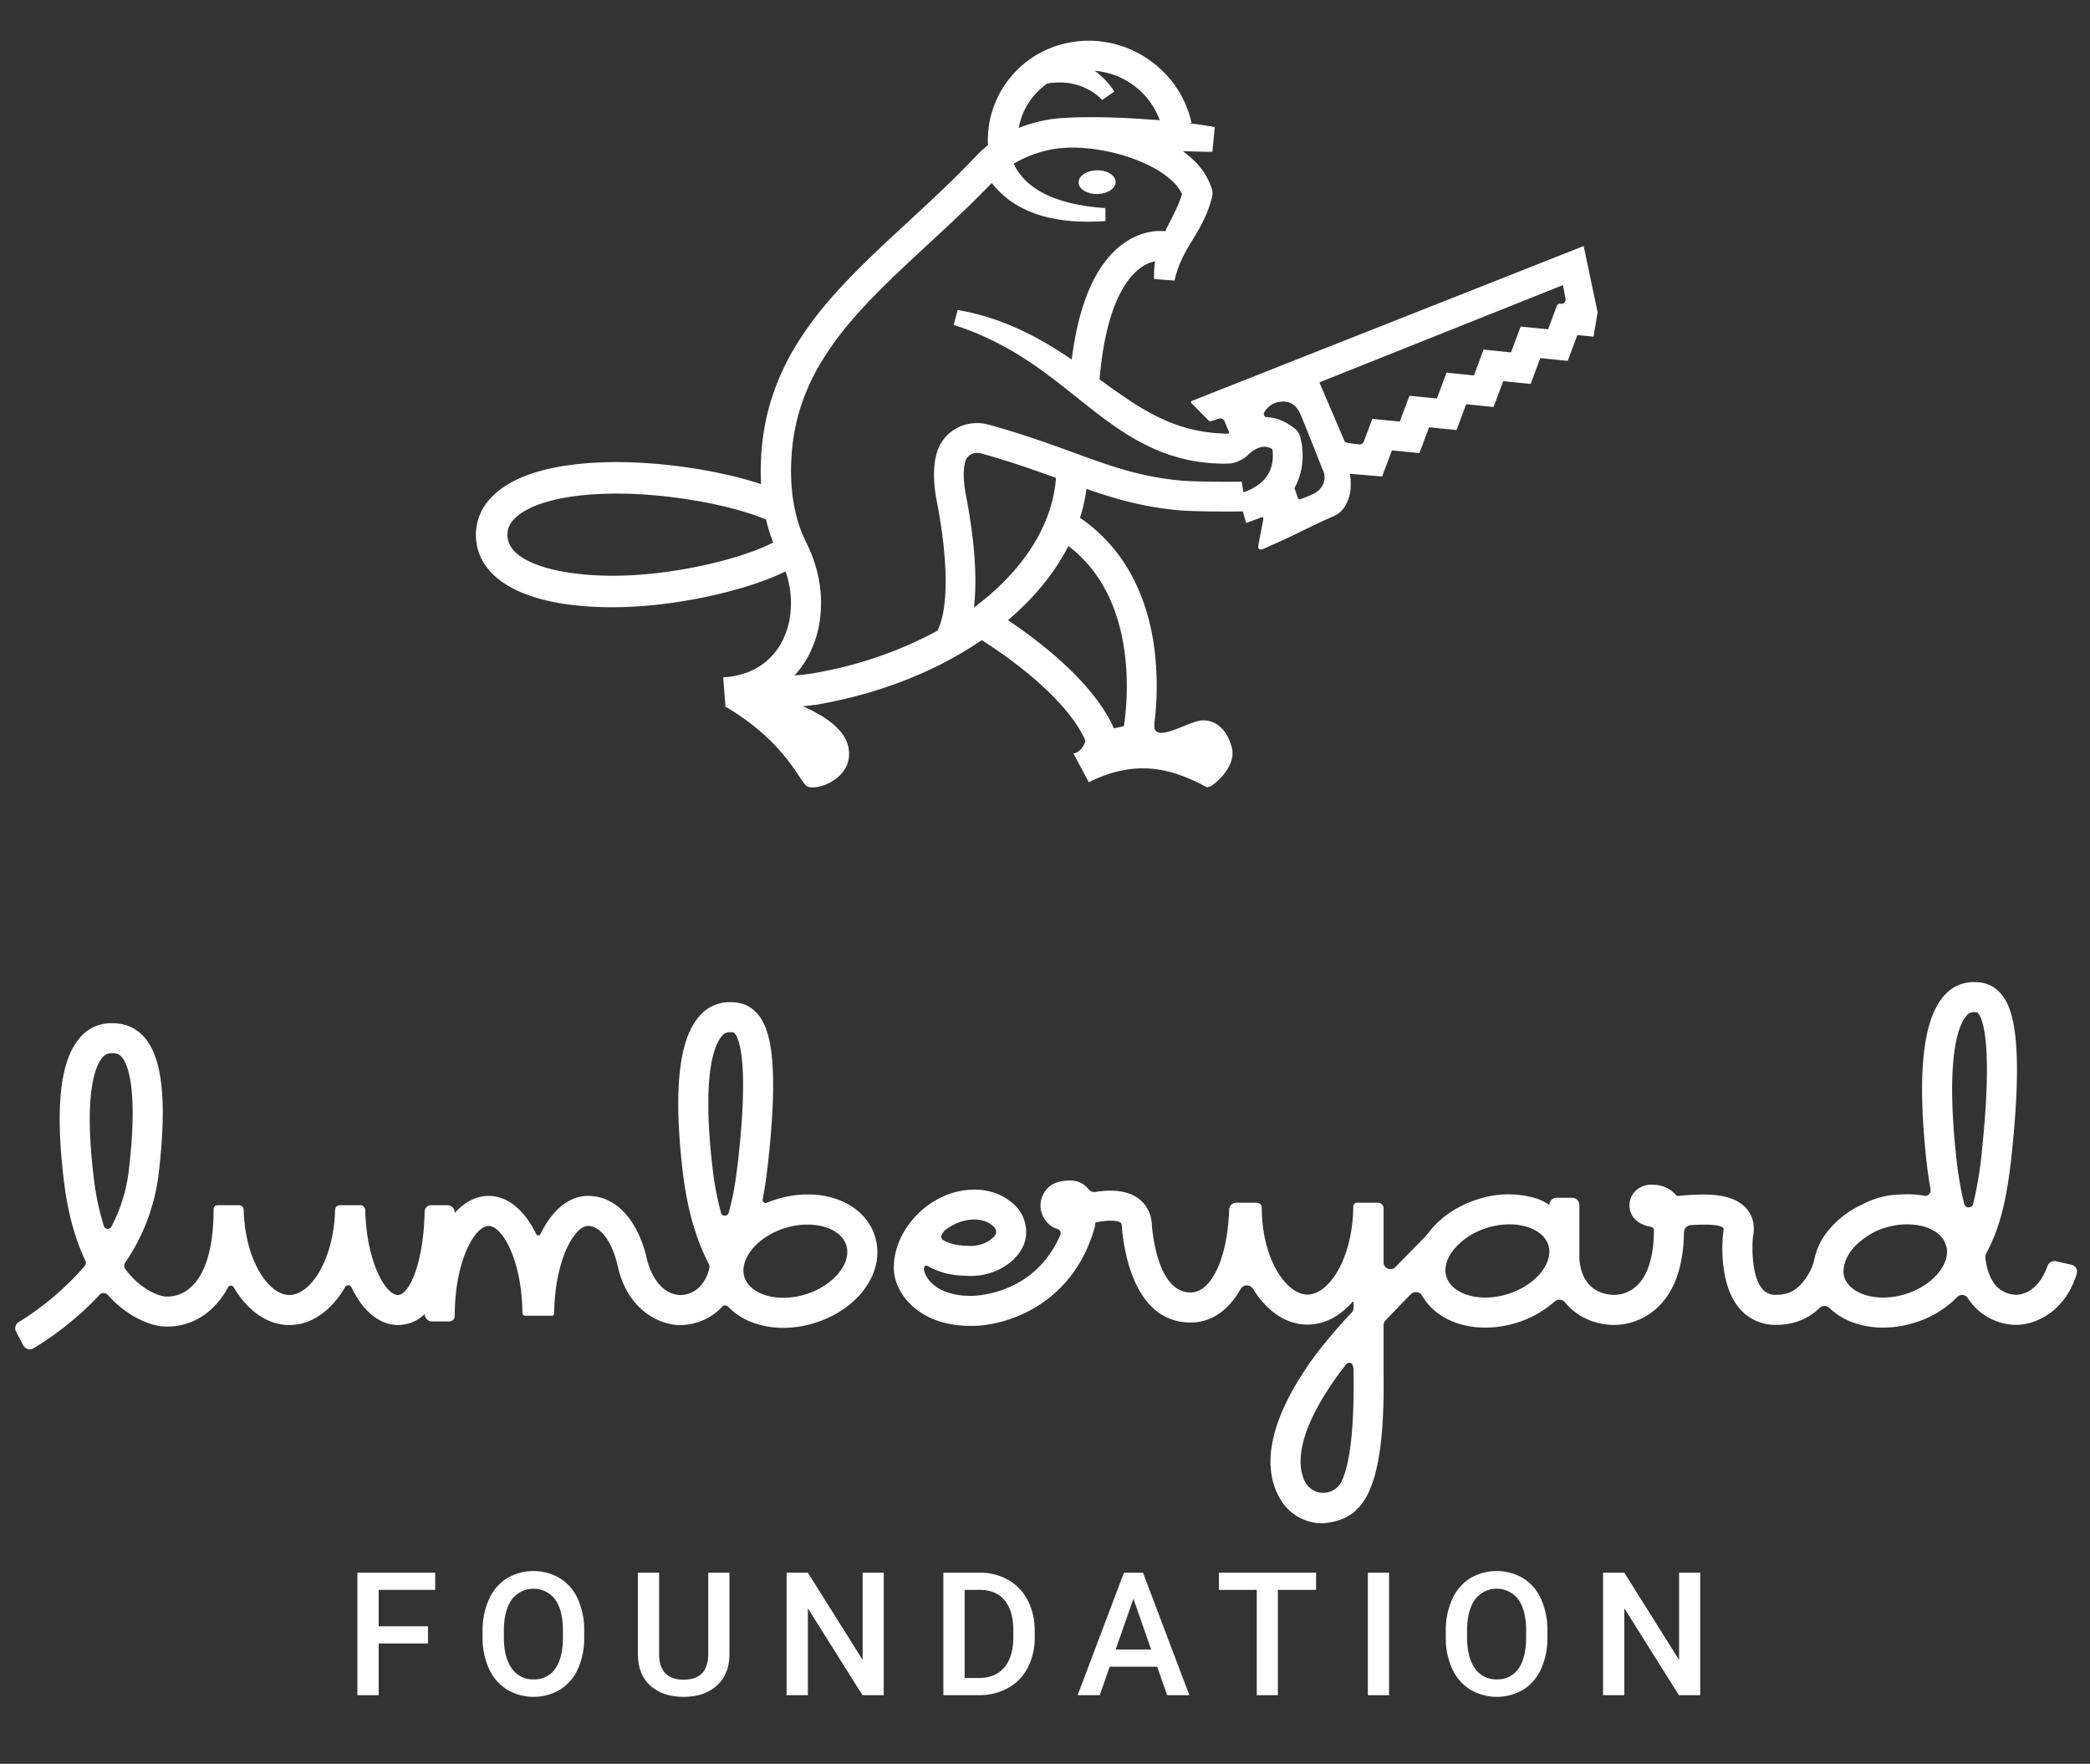 <svg id="Layer_2" data-name="Layer 2" xmlns="http://www.w3.org/2000/svg" viewBox="0 0 1045.75 882.54"><rect x="0" y="0" width="1045.75" height="882.54" fill="#333333" stroke="none"/><defs><style>.cls-1{fill:#fff;}</style></defs><title>lumberyardfoundation-stacked-white</title><path class="cls-1" d="M214.133,822.297H189.47v25.884H178.821V786.903H217.752v8.586H189.47v18.224h24.663Z"/><path class="cls-1" d="M292.312,819.141a37.597,37.597,0,0,1-3.114,15.804,23.556,23.556,0,0,1-8.901,10.438,26.112,26.112,0,0,1-26.599,0,23.902,23.902,0,0,1-9.007-10.374,36.398,36.398,0,0,1-3.22-15.53v-3.451a37.259,37.259,0,0,1,3.178-15.824,23.884,23.884,0,0,1,8.964-10.501,26.165,26.165,0,0,1,26.557-.042,23.573,23.573,0,0,1,8.944,10.354,37.209,37.209,0,0,1,3.198,15.719Zm-10.648-3.198q0-10.185-3.851-15.614a13.588,13.588,0,0,0-21.717-.021q-3.894,5.41-3.978,15.299v3.535q0,10.102,3.936,15.614a12.67,12.67,0,0,0,10.922,5.514,12.524,12.524,0,0,0,10.879-5.388q3.809-5.386,3.809-15.74Z"/><path class="cls-1" d="M364.979,786.903V827.853q0,9.765-6.249,15.467Q352.48,849.024,342.085,849.023q-10.522,0-16.709-5.618-6.186-5.619-6.187-15.594V786.903H329.796v40.928q0,6.136,3.114,9.371,3.114,3.236,9.175,3.235,12.289,0,12.289-12.942V786.903Z"/><path class="cls-1" d="M442.192,848.181H431.545l-27.314-43.476v43.476H393.582V786.903h10.648l27.398,43.644V786.903h10.563Z"/><path class="cls-1" d="M472.015,848.181V786.903H490.112a28.397,28.397,0,0,1,14.415,3.619,24.698,24.698,0,0,1,9.743,10.27,32.61,32.61,0,0,1,3.451,15.235v3.072a32.464,32.464,0,0,1-3.473,15.319A24.384,24.384,0,0,1,504.358,844.604a29.699,29.699,0,0,1-14.709,3.577Zm10.648-52.692v44.106h6.944q8.375,0,12.857-5.229,4.482-5.231,4.566-15.018v-3.402q0-9.955-4.335-15.206-4.336-5.251-12.584-5.251Z"/><path class="cls-1" d="M578.982,833.914H555.246l-4.967,14.268H539.211L562.358,786.903h9.554l23.189,61.278H583.991Zm-20.748-8.586h17.76l-8.88-25.42Z"/><path class="cls-1" d="M658.51,795.489H639.402v52.692H628.839V795.489H609.899V786.903h48.61Z"/><path class="cls-1" d="M695.024,848.181H684.419V786.903h10.605Z"/><path class="cls-1" d="M774.257,819.141a37.597,37.597,0,0,1-3.114,15.804,23.556,23.556,0,0,1-8.901,10.438,26.112,26.112,0,0,1-26.599,0,23.902,23.902,0,0,1-9.007-10.374A36.398,36.398,0,0,1,723.416,819.478v-3.451a37.259,37.259,0,0,1,3.178-15.824,23.884,23.884,0,0,1,8.964-10.501,26.165,26.165,0,0,1,26.557-.042,23.573,23.573,0,0,1,8.944,10.354,37.209,37.209,0,0,1,3.198,15.719Zm-10.648-3.198q0-10.185-3.851-15.614a13.588,13.588,0,0,0-21.717-.021q-3.894,5.41-3.978,15.299v3.535q0,10.102,3.936,15.614A12.67,12.67,0,0,0,748.921,840.269a12.524,12.524,0,0,0,10.879-5.388q3.809-5.386,3.809-15.74Z"/><path class="cls-1" d="M850.711,848.181H840.063L812.749,804.706v43.476H802.101V786.903H812.749l27.398,43.644V786.903h10.563Z"/><path class="cls-1" d="M558.203,90.822c-.194-3.279-4.496-5.793-9.608-5.615-5.112.178-9.099,2.981-8.905,6.261s4.496,5.793,9.608,5.615S558.398,94.101,558.203,90.822Z"/><path class="cls-1" d="M306.294,303.832c.748,0,1.507-.003,2.266-.012,29.398-.325,64.592-8.116,84.499-17.915.177.526.373,1.048.522,1.582a48.05,48.05,0,0,1,1.196,23.888,38.914,38.914,0,0,1-4.142,10.862,33.592,33.592,0,0,1-7.253,8.695,33.964,33.964,0,0,1-9.824,5.65,42.538,42.538,0,0,1-11.669,2.312l1.096,14.855.26-.019c30.534,18.04,36.923,37.874,40.712,39.753,5.015,2.488,23.894-4.32,20.486-19.896-2.004-9.157-12.664-15.826-22.716-20.185,1.848-.18,3.699-.413,5.552-.68a8.003,8.003,0,0,0,1.148-.098c.405-.069.802-.154,1.206-.225.384-.068.763-.144,1.146-.214,1.83-.316,3.661-.65,5.493-1.05.035-.008.066-.025.101-.033,28.65-5.894,54.236-16.698,74.858-30.812,21.175,13.445,44.199,32.676,51.88,50.312-.703,2.956-3.177,6.07-6.033,6.379l-.014-.003,7.758,14.435c24.634-12.452,42.294-5.532,54.375.058l4.176,2.137c.637.358.065.009.637.358l2.053-.712c3.518-2.208,12.553-10.633,10.298-19.205-2.782-10.574-9.726-14.604-16.398-13.396-6.672,1.209-23.581,11.83-22.306,1.626a.387.387,0,0,0-.083-.11,150.041,150.041,0,0,0,.086-37.182c-3.714-29.172-16.566-51.783-37.267-65.886a83.335,83.335,0,0,0,3.232-14.495c14.345,5.018,28.253,9.072,46.155,10.701,6.454.583,21.104.723,32.111.593l1.507,5.517a.256.256,0,0,0,.322.175l5.986-2.173a11.193,11.193,0,0,1,1.613-.548c.525-.139.802-.151.817.269a29.325,29.325,0,0,1-.549,3.467c-.628,3.109-.685,3.579-1.312,6.688l-.666,3.903c-.162,1.454.631,2.224,2.424,1.508,1.548-.698,3.558-1.645,3.649-1.688,10.256-4.267,21.419-10.422,31.649-14.752,4.895-2.072,7.264-6.979,8.216-11.752.408-2.046.433-7.425-.184-9.459l16.174,1.355.073-.121,4.851-12.94 0-0,13.745,1.374,4.836-12.93,13.743,1.377,4.821-12.918,13.71,1.392,4.833-12.932v-0l13.727,1.384,4.824-12.927,13.734,1.382.001-0,4.817-12.92,8.076.81v-0l1.993-11.851.046-.424-6.966-33.06L596.367,200.594a.684.684,0,0,0-.234,1.118l8.869,8.941a.684.684,0,0,0,.701.168l3.993-1.324a2.427,2.427,0,0,1,3.061,1.362l2.237,5.434s.22.707-.983.707l-1.146-.055c-1.494-.05-3.328-.192-4.816-.27a80.728,80.728,0,0,1-8.785-1.242c-1.449-.277-2.871-.668-4.31-.982-1.428-.364-2.832-.826-4.251-1.227l-4.187-1.482c-1.374-.579-2.764-1.102-4.129-1.717-2.73-1.238-5.424-2.593-8.09-4.091-1.333-.746-2.669-1.489-3.983-2.314q-1.986-1.181-3.945-2.477c-2.62-1.689-5.219-3.495-7.835-5.316-2.61-1.829-5.22-3.724-7.843-5.634-.172-.126-.351-.252-.523-.379,2.95-34.672,12.2-49.042,19.486-54.98a18.986,18.986,0,0,1,8.342-4.109,22.958,22.958,0,0,0-.33,2.328,43.502,43.502,0,0,0-.193,6.561l10.169.767c.251-.855.466-1.704.674-2.547.213-.842.545-1.647.76-2.471.212-.825.581-1.606.855-2.404.26-.801.687-1.558.988-2.343.298-.782.735-1.543,1.093-2.311.344-.771.804-1.54,1.196-2.308.855-1.531,1.748-3.11,2.716-4.699.994-1.605,1.997-3.262,3.011-5.005,1.026-1.744,2.042-3.56,2.978-5.488.461-.977.955-1.915,1.374-2.938.426-1.031.86-1.96,1.253-3.119l.593-1.672.29-.835.206-.702.412-1.403.205-.702.051-.176.151-.589c.036-.163.075-.331.129-.654.024-.153.058-.371.086-.716l.019-.349-.002-.543a7.244,7.244,0,0,0-.146-1.222c-.016-.097-.078-.35-.167-.648l.001.001-.006-.018c-.06-.198-.13-.412-.215-.624a34.286,34.286,0,0,0-9.419-14.21,51.961,51.961,0,0,0-4.943-4.067c1.224.044,2.417.082,3.531.106,3.392.116,6.222.185,8.202.197,1.983.042,3.094.023,3.094.023l1.223-12.349s-1.155-.245-3.141-.561c-1.988-.353-4.83-.776-8.247-1.217-.456-.063-.948-.124-1.425-.186l1.136-.251c-6.055-27.424-33.495-45.397-61.165-40.066a49.881,49.881,0,0,0-32.556,21.656,49.329,49.329,0,0,0-8.092,29.691,52.862,52.862,0,0,0-4.722,4.157l-4.916,5.101q-4.794,4.924-9.751,9.734c-6.61,6.416-13.404,12.711-20.25,19.038-13.671,12.658-27.672,25.418-40.27,40.076A172.511,172.511,0,0,0,397.275,174.478a123.316,123.316,0,0,0-11.913,27.284,114.587,114.587,0,0,0-3.234,14.609c-.435,2.427-.685,4.991-.937,7.545l-.191,1.912-.091,1.749-.179,3.493-.045.873-.025,1.117-.026,1.856.035,3.721c.038,1.201.083,2.402.146,3.605-20.649-6.851-49.643-11.292-74.445-11.014-28.88.319-49.785,6.396-60.454,17.572a26.718,26.718,0,0,0-7.789,19.685C238.915,290.694,264.337,303.832,306.294,303.832Zm181.024.124c2.074-17.483-.657-38.851-3.956-55.943-1.791-9.277-1.14-14.577-.28-17.389.924-3.011,4.426-4.695,7.799-3.756,14.836,4.126,26.856,8.374,37.488,12.237C526.598,263.242,511.422,286.085,487.318,303.956Zm75.027,59.418-5.008,1.048c-10.037-22.833-37.186-43.527-52.991-54.115,13.055-11.068,23.344-23.629,30.221-37.088C569.956,299.922,564.1,352.06,562.345,363.375ZM660.185,191.322l121.856-48.672,1.249,6.682a2.111,2.111,0,0,1-2.471,2.634,1.46,1.46,0,0,0-1.751.823l-4.468,11.976-13.73-1.379-4.819,12.919v0l-13.728-1.383-0.0 0-4.826,12.925-13.718-1.388-4.823,12.927v0l-13.736-1.372-4.836,12.93v0l-13.732-1.376-4.277,11.403a2.145,2.145,0,0,1-2.22,1.382l-1.118-.111c-.836-.083-5.961-.565-6.218-1.365L660.185,191.322Zm-27.786,15.303a10.514,10.514,0,0,1,8.947-5.665c4.297-.299,7.104,1.791,9.028,5.626.303.235,11.43,28.356,11.223,27.929a8.646,8.646,0,0,1-1.197,10.231c-1.904,2.224-6.478,3.743-9.309,4.899-1.555.635-1.596-.304-2.147-1.89-.17-.489-.648-1.831-1.256-3.562.188-.339.38-.675.561-1.018a32.107,32.107,0,0,0,3.222-10.541,36.476,36.476,0,0,0,.222-7.122c-.071-1.177-.202-2.346-.389-3.522-.09-.589-.2-1.176-.329-1.781l-.209-.921c-.09-.353-.139-.569-.309-1.131l-.012-.04a7.046,7.046,0,0,0-2.345-3.471,30.382,30.382,0,0,0-4.11-2.851,21.286,21.286,0,0,0-2.352-1.192,24.225,24.225,0,0,0-2.545-.964,23.339,23.339,0,0,0-2.722-.648,21.261,21.261,0,0,0-2.768-.313l-.433-.033C632.785,208.471,632.092,207.195,632.399,206.625ZM514.882,51.157a34.774,34.774,0,0,1,9.039-9.307c.336-.061.7-.128,1.118-.204a16.082,16.082,0,0,1,1.99-.226,22.244,22.244,0,0,1,2.368-.158c.832.018,1.728-.012,2.647.03.901.104,1.858.16,2.818.294.935.205,1.934.315,2.881.588a27.124,27.124,0,0,1,2.836.874,23.252,23.252,0,0,1,2.685,1.112c.881.369,1.648.87,2.434,1.274.727.478,1.465.889,2.07,1.355a26.749,26.749,0,0,1,2.867,2.313c.288.276.514.492.668.64a2.743,2.743,0,0,1,.241.257l5.989-4.17c-.013-.015-.038-.089-.252-.42-.208-.334-.474-.726-.806-1.209a34.531,34.531,0,0,0-3.03-3.718c-.653-.749-1.447-1.457-2.26-2.258-.867-.722-1.743-1.562-2.76-2.279-.23-.176-.476-.347-.714-.521A37.874,37.874,0,0,1,580.298,60.154c-2.947-.224-5.973-.421-9.008-.629-4.591-.278-9.189-.57-13.515-.679-4.326-.132-8.37-.212-11.856-.229-1.766.02-3.384.039-4.818.055-1.453.007-2.615.068-3.625.09-1.992.08-3.13.126-3.13.126l.001.059c-.606.018-1.211.01-1.816.049a73.754,73.754,0,0,0-7.76.831A72.777,72.777,0,0,0,509.761,64.017l-.039.017A34.585,34.585,0,0,1,514.882,51.157ZM395.815,233.345l.008-.632.044-.873.176-3.493.089-1.744.168-1.567c.217-2.087.401-4.167.792-6.334a99.488,99.488,0,0,1,2.794-12.692,108.171,108.171,0,0,1,10.414-23.876,157.566,157.566,0,0,1,15.608-21.571c11.722-13.678,25.326-26.156,39.009-38.832,6.847-6.339,13.733-12.728,20.504-19.311q5.069-4.952,10.043-10.042l.802-.834c.228.306.474.623.746.953a42.854,42.854,0,0,0,4.413,4.65,41.737,41.737,0,0,0,6.505,4.945,49.373,49.373,0,0,0,8.386,4.173,45.05,45.05,0,0,0,4.71,1.605,48.489,48.489,0,0,0,4.946,1.254,82.825,82.825,0,0,0,10.319,1.501c3.494.242,7.017.369,10.507.274q3.205-.066,6.357-.292l-.081-6.497c-2.035-.132-4.075-.313-6.104-.55-3.263-.355-6.476-.918-9.587-1.558a73.434,73.434,0,0,1-8.838-2.537,38.478,38.478,0,0,1-3.975-1.603,34.711,34.711,0,0,1-3.595-1.797,36.858,36.858,0,0,1-5.867-3.987,31.08,31.08,0,0,1-6.528-7.545c-.619-1.003-.963-1.879-1.27-2.422l-.091-.176,1.15-.675,1.347-.74a57.811,57.811,0,0,1,17.492-5.927,58.821,58.821,0,0,1,6.143-.66q1.543-.106,3.094-.086l.775-.005c.083-.002.361 0.0.285-.005l.437.014,1.748.057a91.424,91.424,0,0,1,12.735,1.513,86.325,86.325,0,0,1,24.245,8.25,46.235,46.235,0,0,1,9.826,6.856,21.515,21.515,0,0,1,4.939,6.529l-.097.339-.201.703-.197.544-.385,1.084c-.214.696-.61,1.537-.909,2.315-.292.794-.694,1.591-1.04,2.389-.337.794-.782,1.609-1.163,2.416-.377.813-.823,1.659-1.232,2.487-.864,1.675-1.762,3.424-2.644,5.238-.183.381-.366.775-.551,1.16-2.416-.311-11.863-.895-21.994,6.944-12.974,10.04-21.279,29.291-24.776,57.243-.563-.386-1.109-.781-1.675-1.165-2.767-1.871-5.608-3.655-8.471-5.419l-4.356-2.568-4.448-2.435c-3.009-1.556-6.05-3.048-9.149-4.426-3.117-1.339-6.259-2.616-9.462-3.725-1.584-.596-3.211-1.078-4.832-1.564-1.612-.498-3.23-.986-4.911-1.39-1.645-.4-3.357-.912-4.934-1.209l-4.813-.941-2.011,7.463c3.088,1.08,6.236,2.112,9.053,3.258,1.445.53,2.891,1.159,4.336,1.798,1.448.619,2.885,1.254,4.295,1.954,2.855,1.309,5.636,2.773,8.386,4.28,2.751,1.507,5.446,3.12,8.108,4.787l3.955,2.575,3.904,2.675,3.851,2.781,3.818,2.859q3.808,2.901,7.592,5.909l7.629,6.075c5.145,4.053,10.371,8.195,15.99,12.029q2.085,1.458,4.268,2.837c1.427.945,2.916,1.831,4.407,2.716,2.977,1.775,6.105,3.371,9.293,4.874,1.598.744,3.251,1.402,4.877,2.102,1.664.627,3.344,1.222,5.028,1.8,1.715.498,3.415,1.046,5.146,1.489,1.743.391,3.472.865,5.233,1.161a95.896,95.896,0,0,0,10.601,1.314c1.769.065,3.542.189,5.307.195l2.208-.055a13.425,13.425,0,0,0,5.806-1.481l1.252-.644a15.048,15.048,0,0,0,2.367-1.641c.309-.321.636-.638.971-.945a18.805,18.805,0,0,1,2.089-1.654,11.647,11.647,0,0,1,4.127-1.87,7.03,7.03,0,0,1,3.619.15,9.362,9.362,0,0,1,.933.362,7.165,7.165,0,0,1,.968.493c.015.008.031.021.046.029.08.566.155,1.137.188,1.713a21.596,21.596,0,0,1-.127,4.24,16.825,16.825,0,0,1-2.721,7.387,14.44,14.44,0,0,1-1.186,1.558,15.842,15.842,0,0,1-1.394,1.441,20.665,20.665,0,0,1-1.591,1.325l-.032.023c-.376.268-.756.534-1.148.792-.198.13-.393.264-.605.384a22.226,22.226,0,0,1-1.943,1.084c-.652.362-1.397.633-2.087.963l-1.803.684c-.326-1.633-.613-3.458-.862-5.337-10.559.116-24.533-.023-30.202-.537-20.686-1.883-35.35-7.231-53.915-14-11.802-4.306-25.181-9.183-42.339-13.957-11.279-3.136-22.714,2.9-26.034,13.747-1.972,6.443-2.009,14.709-.105,24.571,5.784,29.963,5.901,53.525.344,64.756a200.606,200.606,0,0,1-56.084,20.143c-.028.006-.056.004-.085.01-.718.157-1.434.285-2.151.427q-1.521.295-3.056.567-5.101.863-10.163,1.221a49.349,49.349,0,0,0,6.072-8.204,53.918,53.918,0,0,0,5.847-15.157,63.068,63.068,0,0,0-1.405-31.416c-.354-1.261-.765-2.501-1.219-3.725-.415-1.24-.917-2.442-1.419-3.645-.475-1.216-1.059-2.377-1.612-3.555l-1.495-3.124c-.77-1.765-1.589-3.678-2.25-5.681-.691-1.975-1.272-4.001-1.78-6.054a84.112,84.112,0,0,1-2.075-12.645c-.212-2.147-.303-4.319-.375-6.494l-.034-3.273Zm-138.502,26.333c7.451-7.806,25.395-12.434,49.233-12.698,26.169-.296,58.336,5.216,76.766,12.986.084.359.155.72.244,1.078.617,2.472,1.33,4.931,2.183,7.357.344,1.023.737,2.041,1.143,3.063-15.876,8.155-48.952,16.277-78.497,16.603-26.803.266-54.006-5.818-54.514-20.14A11.033,11.033,0,0,1,257.313,259.678Z"/><path class="cls-1" d="M388.381,600.094c-1.611.499-3.184,1.067-4.733,1.704a1.506,1.506,0,0,1-2.031-1.705c1.109-5.72,1.954-11.778,2.672-18.226,6.031-54.161.233-68.449-5.491-74.847-4.994-5.58-10.969-5.58-13.84-5.58a19.63,19.63,0,0,0-14.966,6.961c-10.306,11.552-13.08,36.732-8.482,76.978,2.131,18.64,6.516,34.298,12.998,46.714a3.817,3.817,0,0,1,.34,2.759,19.653,19.653,0,0,1-5.089,9.343,14.072,14.072,0,0,1-9.756,3.767c-12.327-.868-16.038-16.825-16.19-17.504-4.5-20.091-15.559-32.087-29.584-32.087-9.656,0-18.053,7.235-23.816,19.119a1.182,1.182,0,0,1-2.119,0c-5.763-11.885-14.16-19.119-23.816-19.119-6.316,0-12.092,3.1-16.946,8.567v-.205a3.716,3.716,0,0,0-3.716-3.716l-8.114 0a3.218,3.218,0,0,0-3.226,3.134c-.546,26.947-8.081,41.793-13.349,41.793-6.336,0-15.818-16.872-16.374-42.55a2.411,2.411,0,0,0-2.398-2.377l-10.332-0a2.367,2.367,0,0,0-2.352,2.325c-.681,25.224-12.359,42.602-22.873,42.602-10.521,0-22.21-17.405-22.874-42.66a2.307,2.307,0,0,0-2.293-2.268l-10.853.002a1.97,1.97,0,0,0-1.903,1.937l-.006.92c-.096,18.478-4.057,31.7-11.47,38.263a17.511,17.511,0,0,1-12.712,4.584l-.351-.046c-.683-.084-10.384-1.49-19.662-13.683a2.756,2.756,0,0,1-.057-3.203,99.736,99.736,0,0,0,16.698-43.871c4.357-36.671,2.061-58.619-7.223-69.072-6.108-6.877-13.481-6.877-16.629-6.877a20.159,20.159,0,0,0-15.396,7.152c-9.958,11.245-12.59,34.828-8.044,72.095,2.038,16.713,5.926,29.575,10.656,39.472a2.607,2.607,0,0,1-.354,2.819,142.74,142.74,0,0,1-32.929,27.98,3.702,3.702,0,0,0-1.336,4.898l1.845,3.491,1.712,3.252a3.715,3.715,0,0,0,5.196,1.458,155.604,155.604,0,0,0,33.008-26.724,2.764,2.764,0,0,1,4.084.012c11.966,13.39,24.476,15.456,26.681,15.722a32.112,32.112,0,0,0,24.365-7.856,39.694,39.694,0,0,0,9.13-11.616,1.63,1.63,0,0,1,2.841-.062c6.878,11.694,16.746,18.905,27.877,18.905,11.17,0,21.066-7.271,27.947-19.042a1.741,1.741,0,0,1,3.078.121c5.66,11.763,13.869,18.921,23.305,18.921a19.155,19.155,0,0,0,13.381-5.498,3.716,3.716,0,0,0,3.716,3.716h8.722a2.764,2.764,0,0,0,2.583-2.753l.006-.98c.209-26.926,10.106-44.057,16.942-44.057,6.75,0,16.484,16.701,16.93,43.042l.011.523a1.393,1.393,0,0,0,1.333,1.36h13.286c1.179,0,1.249-1.022,1.256-1.527.364-26.546,10.155-43.398,16.935-43.398,6.297,0,12.154,7.986,14.922,20.345,4.551,20.332,18.896,28.442,29.66,29.198.216.019.744.057,1.521.057a29.098,29.098,0,0,0,19.415-7.571c.557-.51,1.09-1.049,1.597-1.606a1.992,1.992,0,0,1,2.951-.05A32.967,32.967,0,0,0,377.65,662.1a44.322,44.322,0,0,0,14.283,2.278,52.929,52.929,0,0,0,15.623-2.417c22.345-6.923,35.638-25.937,30.262-43.284C432.44,601.33,410.728,593.166,388.381,600.094ZM55.756,613.742a2.062,2.062,0,0,1-3.786-.312,131.399,131.399,0,0,1-5.037-24.035c-5.357-43.925,1.279-56.814,4.38-60.317a5.343,5.343,0,0,1,4.147-2.086c2.408,0,3.846.086,5.396,1.83,2.744,3.09,8.581,14.859,3.536,57.321A80.684,80.684,0,0,1,55.756,613.742Zm313.601-33.54c-1.104,9.918-2.487,18.758-4.761,26.613a1.991,1.991,0,0,1-3.84-.022,153.374,153.374,0,0,1-4.317-23.121c-5.48-47.948,1.506-61.616,4.764-65.268a4.742,4.742,0,0,1,3.755-1.941c2.13,0,2.239.122,2.644.574C369.436,519.089,374.981,529.699,369.357,580.202Zm33.75,67.41c-7.116,2.207-14.632,2.304-20.614.266-3.027-1.031-8.354-3.563-10.022-8.948-1.669-5.383,1.292-10.484,3.206-13.046,3.782-5.064,10.034-9.233,17.152-11.44a37.944,37.944,0,0,1,11.175-1.727c9.491,0,17.439,3.884,19.462,10.409C426.252,632.115,416.929,643.327,403.107,647.612Z"/><path class="cls-1" d="M1036.435,632.809l-7.73-1.731a3.586,3.586,0,0,0-4.173,2.276c-1.715,4.827-6.122,13.797-15.34,14.501l-.182.008a14.174,14.174,0,0,1-9.366-3.634c-3.339-3.056-5.445-8.15-6.251-14.866a3.888,3.888,0,0,1,.467-2.312c7.646-14.039,10.737-30.464,12.805-50.322,6.079-58.357.106-73.333-5.779-79.863-4.928-5.469-10.756-5.469-13.558-5.469a19.14,19.14,0,0,0-14.532,6.768c-10.657,11.858-13.577,38.784-8.921,82.319.546,5.111,1.257,9.987,2.105,14.663a2.721,2.721,0,0,1-3.213,3.13,47.1,47.1,0,0,0-9.595-.699V597.57c-.209,0-.395.024-.603.026-.606.024-1.209.032-1.821.078a42.39,42.39,0,0,0-19.027,5.008A46.891,46.891,0,0,0,913.93,616.781a33.552,33.552,0,0,0-5.986,12.738,25.751,25.751,0,0,1-3.235,8.292c-4.212,6.628-8.371,10.047-16.037,10.047a8.274,8.274,0,0,1-6.715-2.763c-5.544-6.204-5.386-20.961-4.865-26.119,1.453-7.099-.979-11.711-3.306-14.348-7.305-8.279-22.137-7.376-34.753-6.192-.154-.195-.315-.39-.482-.581-2.023-2.318-5.742-5.081-11.982-5.081a11.193,11.193,0,0,0-8.55,3.421,10.242,10.242,0,0,0-2.664,7.833c.361,4.808,4.204,8.518,9.885,9.64.321.101.651.187.994.26a1.665,1.665,0,0,1,1.334,1.619c-.058,12.846-2.923,22.331-8.362,27.565a16.945,16.945,0,0,1-12.088,4.785l-.279-.023c-15.786-1.046-16.585-16.06-16.585-19.06V602.925a3.609,3.609,0,0,0-3.609-3.609h-7.807a3.609,3.609,0,0,0-3.609,3.609,26.371,26.371,0,0,0-5.809-3.07,48.814,48.814,0,0,0-29.766.128c-10.531,3.263-19.047,9.214-24.549,16.408-.653.775-1.293,1.533-1.946,2.307-2.898,2.991-6.249,6.4-9.843,10.056q-2.517,2.56-5.146,5.237a3.442,3.442,0,0,1-5.899-2.409V604.532a2.765,2.765,0,0,0-2.765-2.765H679.084c-2.122,0-1.958,2.359-1.958,2.359-.392,25.769-12.242,43.61-22.895,43.61-10.603,0-22.79-17.668-22.893-43.243-0-.108-.009-.1-.009-.208,0-2.633-2.844-2.518-2.844-2.518h-9.875a3.593,3.593,0,0,0-3.602,3.464c-.711,23.87-8.739,41.461-19.231,41.461-14.486,0-18.361-22.709-19.367-32.848-.124-7.86-3.912-12.17-7.101-14.408-5.64-3.961-13.475-4.29-21.293-3.037a3.455,3.455,0,0,1-3.25-1.295q-.167-.213-.345-.42a11.477,11.477,0,0,0-8.825-4.024c-7.436,0-11.96,2.639-14.239,8.305a12.512,12.512,0,0,0,2.695,12.79,11.805,11.805,0,0,0,5.086,3.193,2.16,2.16,0,0,1,1.406,2.908c-13.103,30.515-43.425,30.571-44.933,30.518-16.922,0-22.958-8.943-23.326-13.47.074-.562.389-1.928,1.609-1.648,8.101,4.767,15.679,4.993,20.819,5.143l1.119.031c13.455,0,25.771-8.676,27.453-19.341a18.82,18.82,0,0,0-6.759-17.19l-2.091-1.591-.278-.212c-12.911-8.814-32.789-5.477-45.792,8.183-7.184,7.55-11.141,16.848-11.141,26.178,0,12.017,11.91,28.94,38.232,28.938.275.006.552.008.835.008,16.836,0,50.189-10.114,61.38-48.958l.211-.968c.067-.448.149-1.063.221-1.801,6.356-1.321,10.875-1.134,12.57.055.176.124.714.501.714,2.511l.035.717c1.347,14.058,7.39,46.757,34.354,46.757,10.35,0,18.986-6.129,25.005-16.806a3.608,3.608,0,0,1,6.21 0c6.844,11.07,16.448,17.849,27.238,17.849,8.474,0,16.213-4.185,22.461-11.341a.314.314,0,0,1,.556.2l-0,2.723a3.622,3.622,0,0,1-.966,2.454,260.828,260.828,0,0,0-18.733,22.047c-26.779,36.927-24.107,58.915-17.15,70.856a24.285,24.285,0,0,0,21.047,12.476,13.335,13.335,0,0,0,1.44-.078c18.613-2.092,30.362-14.229,29.386-76.287V663.154a3.611,3.611,0,0,1,.991-2.488c4.186-4.411,8.469-8.828,12.59-13.045a3.632,3.632,0,0,1,5.746.667c3.498,6.195,9.569,11.06,17.325,13.7a44.318,44.318,0,0,0,14.283,2.279,52.929,52.929,0,0,0,15.623-2.417,51.229,51.229,0,0,0,19.026-10.616,3.57,3.57,0,0,1,5.17.321c5.008,6.153,12.505,10.6,22.717,11.303.344.029.975.071,1.834.071a32.006,32.006,0,0,0,21.716-8.676c8.592-8.042,13.053-20.682,13.292-37.622a3.743,3.743,0,0,1,3.523-3.652c8.214-.495,13.25-.218,15.38.871.035.018.137.056.169.074a1.255,1.255,0,0,1,.752,1.313c-.01.265-.031.276-.095.879l-.112.8c-.301,2.589-2.617,25.648,8.523,38.157a23.324,23.324,0,0,0,17.947,7.808c9.747,0,16.614-3.507,21.825-8.483a3.523,3.523,0,0,1,4.859.023,33.231,33.231,0,0,0,12.585,7.567,44.316,44.316,0,0,0,14.283,2.279,52.931,52.931,0,0,0,15.623-2.417,50.405,50.405,0,0,0,21.476-12.889,3.356,3.356,0,0,1,5.229.472,30.013,30.013,0,0,0,4.947,5.88,29.108,29.108,0,0,0,19.38,7.577c.737,0,1.232-.036,1.419-.052,10.208-.719,23.438-7.878,28.815-25.49A3.566,3.566,0,0,0,1036.435,632.809Zm-565.454-14.467a7.984,7.984,0,0,1,2.38-3.253c7.887-5.652,17.728-6.67,23.343-1.803l.395.338a3.825,3.825,0,0,1,1.35,3.121c-.36,2.276-5.503,6.617-12.509,6.659l-.783-.025c-4.086-.119-8.542-.282-13.251-2.905A2.173,2.173,0,0,1,470.981,618.342ZM671.468,740.82a10.251,10.251,0,0,1-18.413.727q-.142-.267-.277-.546c-3.255-6.71-5.384-22.56,16.935-53.337.786-1.084,2.783-3.679,3.724-4.874.943-1.197,2.357-1.257,3.14-.228a6.364,6.364,0,0,1,.671,3.366C677.744,717.476,674.989,733.051,671.468,740.82ZM771.534,636.06c-3.782,5.064-10.034,9.233-17.153,11.44-7.116,2.207-14.631,2.304-20.614.266-3.027-1.031-8.354-3.563-10.023-8.948-1.167-3.766-.196-7.919,2.327-11.792.106-.163.3-.406.412-.564a29.091,29.091,0,0,1,5.069-5.389c.119-.109.216-.225.342-.326a37.15,37.15,0,0,1,12.207-6.416,38.087,38.087,0,0,1,11.183-1.725,29.366,29.366,0,0,1,9.432,1.461c3.028,1.029,8.355,3.563,10.023,8.946C776.408,628.397,773.448,633.499,771.534,636.06Zm181.864,11.44c-7.117,2.207-14.632,2.304-20.614.266-3.027-1.031-8.354-3.563-10.022-8.948a10.519,10.519,0,0,1-.351-1.732l-.008-.11c-.024-.242,0-1.331,0-1.331.748-9.094,7.959-15.093,15.317-19.153q.259-.141.52-.282a38.971,38.971,0,0,1,4.879-1.879,37.947,37.947,0,0,1,11.175-1.727c8.407,0,15.592,3.054,18.532,8.285a1.073,1.073,0,0,1,.071.154c.331.887.651,1.791.998,2.652a.961.961,0,0,1,.048.153C975.935,632.688,966.799,643.347,953.398,647.501Zm33.899-45.111a2.318,2.318,0,0,1-4.49-.04,177.883,177.883,0,0,1-3.993-23.462c-5.601-52.383,1.741-66.877,5.156-70.68a4.296,4.296,0,0,1,3.358-1.786c1.944,0,2.031.096,2.397.503,1.915,2.123,7.718,13.325,1.997,68.248A190.881,190.881,0,0,1,987.297,602.39Z"/></svg>